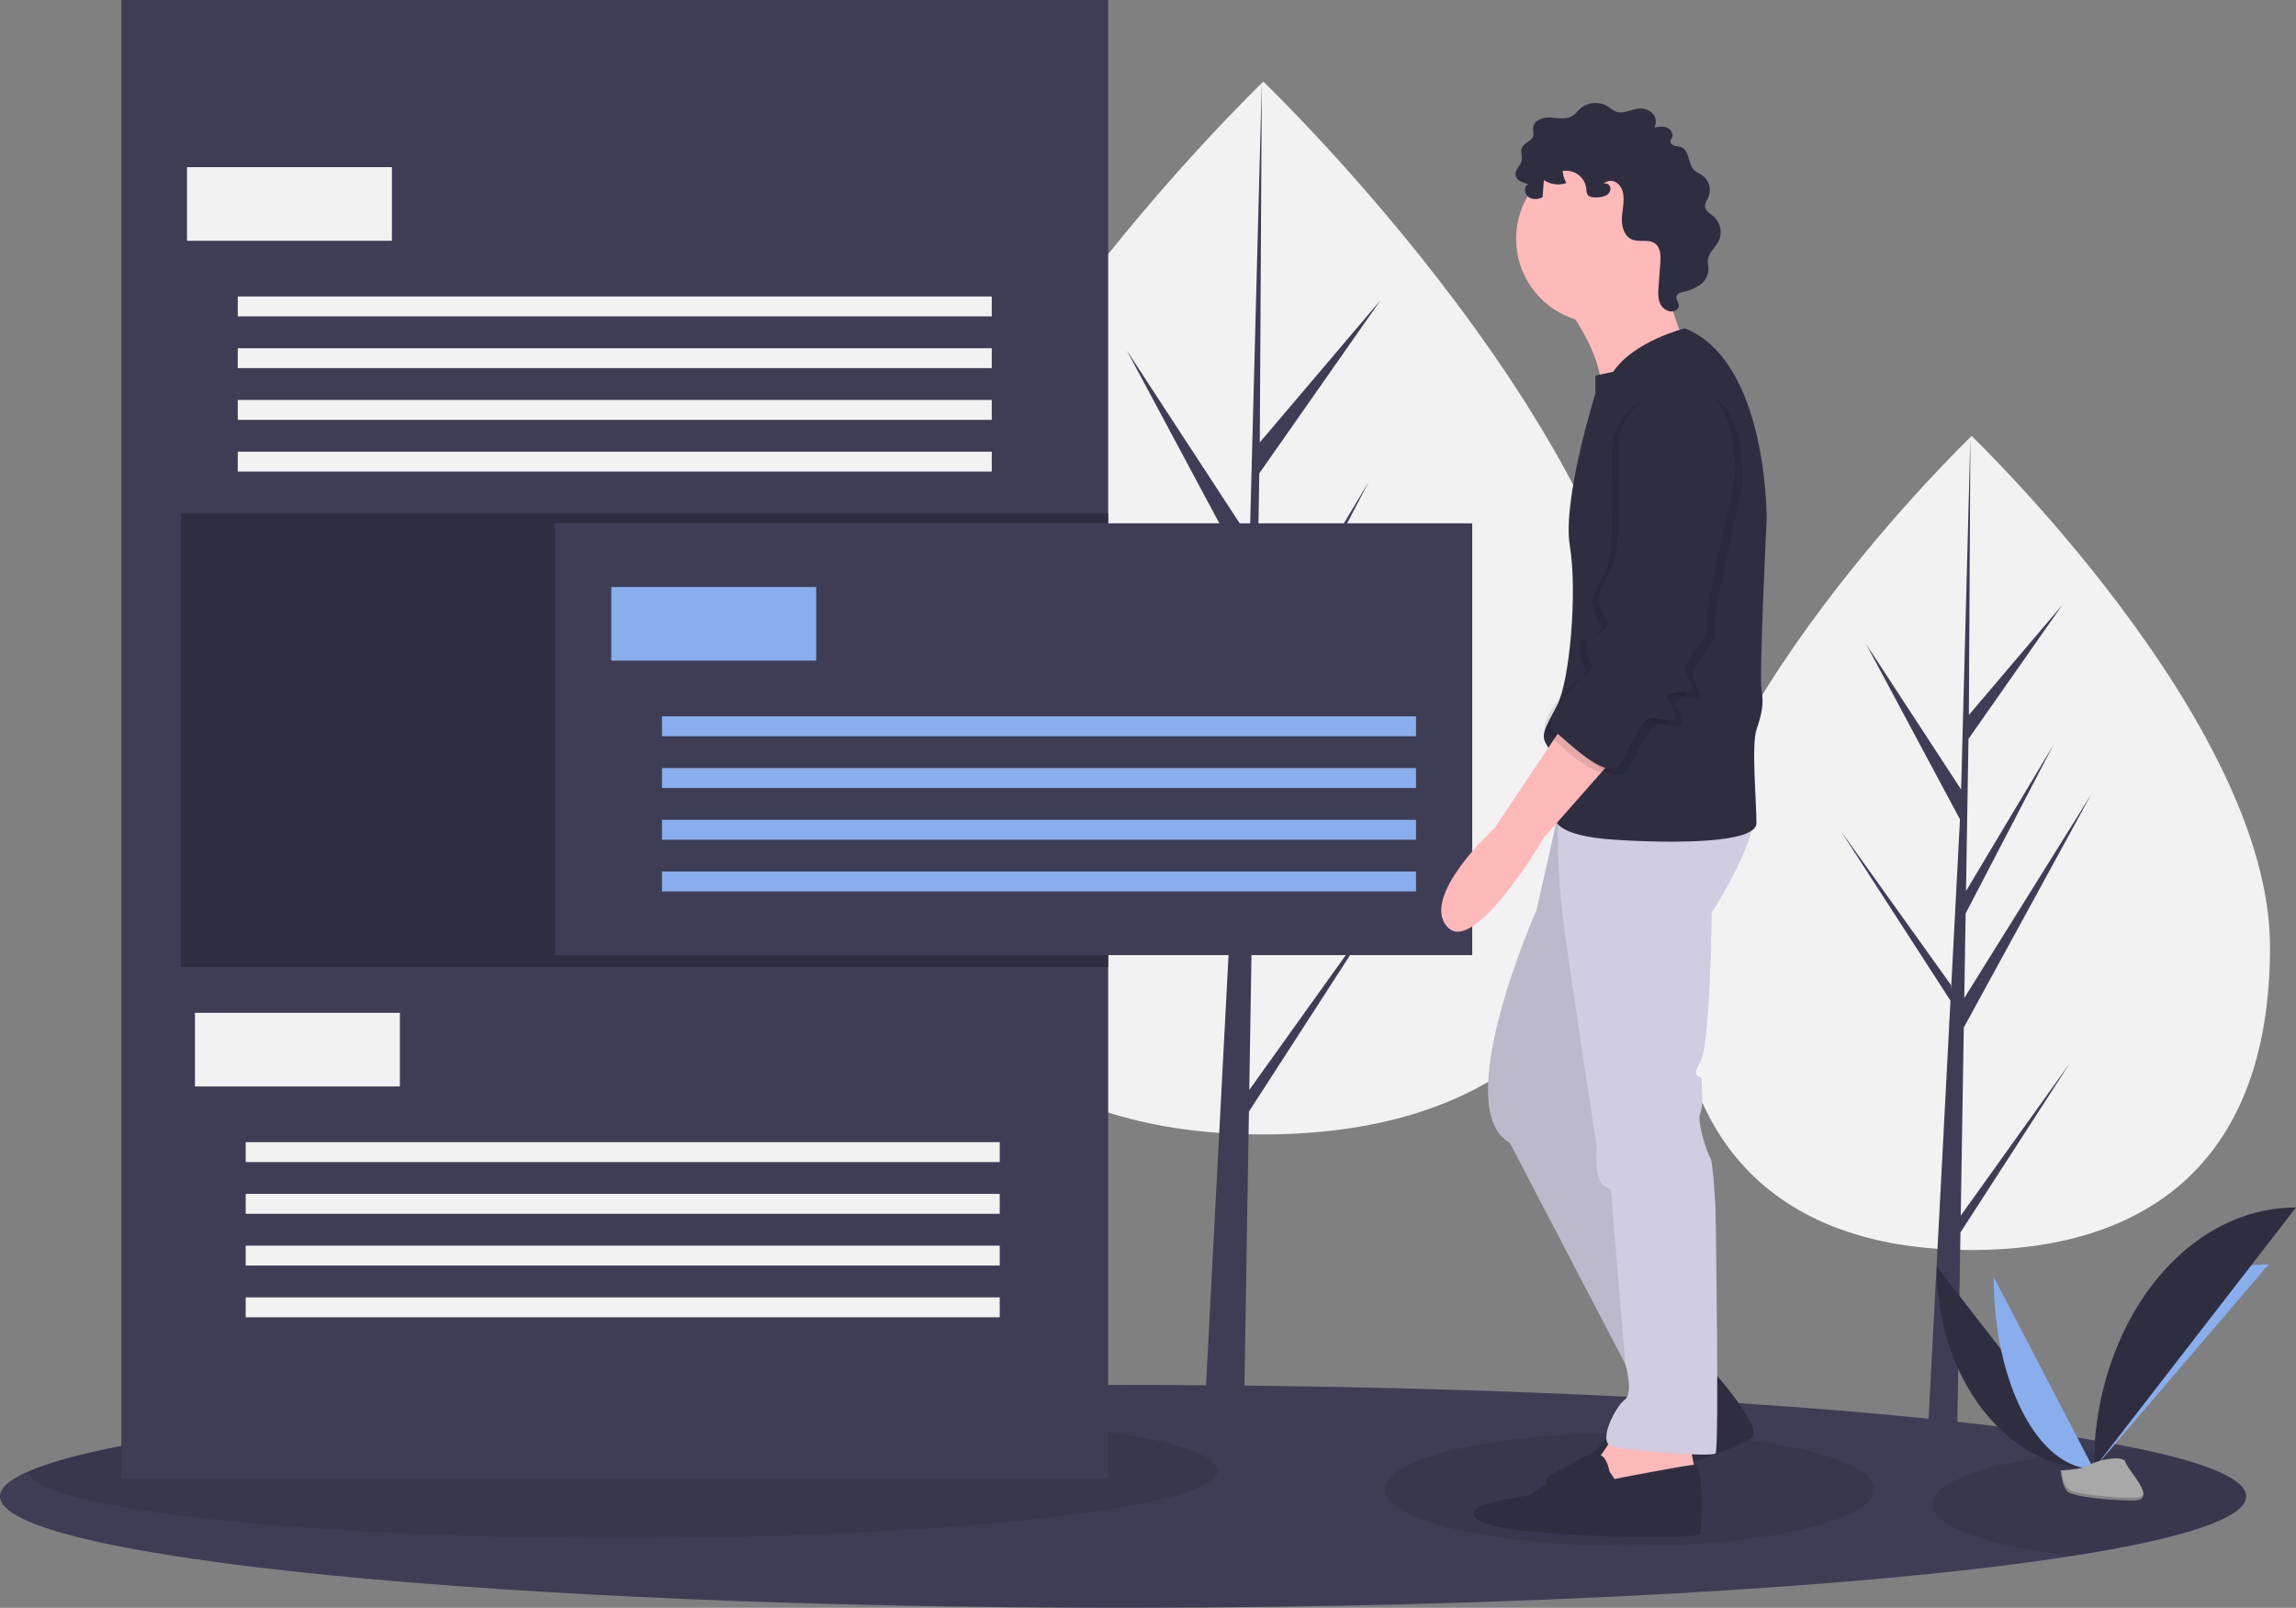 <svg width="971" height="680" viewBox="0 0 971 680" fill="none" xmlns="http://www.w3.org/2000/svg">
<rect x="0" y="0" width="971" height="680" fill="#808080" stroke="none"/>
<g clip-path="url(#clip0)">
<path d="M960.018 400.429C960.018 495.5 903.513 528.695 833.81 528.695C764.108 528.695 707.603 495.5 707.603 400.429C707.603 305.358 833.81 184.413 833.81 184.413C833.81 184.413 960.018 305.358 960.018 400.429Z" fill="#F2F2F2"/>
<path d="M829.213 514.152L830.505 434.586L884.298 336.152L830.708 422.104L831.289 386.328L868.363 315.112L831.443 376.861L832.487 312.516L872.188 255.82L832.652 302.398L833.306 184.413L829.202 340.604L829.539 334.16L789.176 272.364L828.892 346.53L825.13 418.392L825.019 416.484L778.488 351.453L824.878 423.223L824.407 432.209L824.323 432.345L824.362 433.083L814.82 615.403H827.568L829.098 521.231L875.374 449.637L829.213 514.152Z" fill="#3F3D56"/>
<path d="M697.506 313.899C697.506 436.857 624.427 479.79 534.278 479.79C444.13 479.79 371.05 436.857 371.05 313.899C371.05 190.94 534.278 34.518 534.278 34.518C534.278 34.518 697.506 190.94 697.506 313.899Z" fill="#F2F2F2"/>
<path d="M528.332 460.981L530.003 358.076L599.576 230.767L530.266 341.933L531.017 295.663L578.966 203.556L531.216 283.418V283.418L532.567 200.199L583.912 126.871L532.78 187.112L533.625 34.518L528.317 236.526L528.754 228.192L476.551 148.27L527.917 244.19L523.052 337.131L522.908 334.664L462.728 250.557L522.726 343.379L522.117 355.003L522.008 355.178L522.058 356.131L509.717 591.932H526.205L528.184 470.136L588.034 377.542L528.332 460.981Z" fill="#3F3D56"/>
<path d="M949.923 632.867C949.923 642.121 923.036 650.763 876.581 658.04C792.404 671.24 643.99 680 474.957 680C212.65 680 0 658.9 0 632.867C0 629.269 4.082 625.745 11.815 622.376C20.537 618.559 33.916 614.925 51.323 611.529C87.207 604.526 140.223 598.54 204.889 594.091C279.952 588.937 370.728 585.871 468.652 585.752C470.747 585.743 472.849 585.74 474.957 585.743C486.754 585.743 498.447 585.785 510.036 585.871C515.481 585.907 520.902 585.956 526.298 586.017C583.973 586.631 638.554 588.269 688.156 590.741C690.371 590.85 692.576 590.969 694.773 591.079C695.523 591.116 696.274 591.162 697.024 591.198C697.226 591.207 697.427 591.217 697.628 591.235C707.375 591.748 716.908 592.294 726.227 592.874C729.284 593.057 732.313 593.249 735.315 593.45C764.482 595.345 791.406 597.551 815.622 600.032C819.758 600.453 823.815 600.883 827.793 601.323C858.434 604.682 884.232 608.499 904.11 612.646C933.487 618.77 949.923 625.626 949.923 632.867Z" fill="#3F3D56"/>
<path opacity="0.1" d="M689.093 653.906C746.249 653.906 792.583 643.168 792.583 629.922C792.583 616.675 746.249 605.937 689.093 605.937C631.937 605.937 585.603 616.675 585.603 629.922C585.603 643.168 631.937 653.906 689.093 653.906Z" fill="black"/>
<path opacity="0.1" d="M949.924 632.867C949.924 642.121 923.036 650.763 876.582 658.04C841.457 654.204 817.141 645.92 817.141 636.327C817.141 624.381 854.81 614.477 904.11 612.646C933.487 618.77 949.924 625.626 949.924 632.867Z" fill="black"/>
<path opacity="0.1" d="M514.926 621.927C514.926 637.731 402.29 650.54 263.353 650.54C125.719 650.54 13.9 637.976 11.813 622.373C38.527 610.708 108.858 600.694 204.885 594.087C223.648 593.582 243.227 593.313 263.353 593.313C402.29 593.313 514.926 606.122 514.926 621.927Z" fill="black"/>
<path d="M468.65 0H51.325V625.293H468.65V0Z" fill="#3F3D56"/>
<path d="M468.65 217.127H76.566V409.007H468.65V217.127Z" fill="#2F2E41"/>
<path d="M622.623 221.335H234.746V403.958H622.623V221.335Z" fill="#3F3D56"/>
<path d="M345.177 248.266H258.515V279.404H345.177V248.266Z" fill="#88AEED"/>
<path d="M598.854 302.968H279.97V311.384H598.854V302.968Z" fill="#88AEED"/>
<path d="M598.854 324.849H279.97V333.265H598.854V324.849Z" fill="#88AEED"/>
<path d="M598.854 346.73H279.97V355.146H598.854V346.73Z" fill="#88AEED"/>
<path d="M598.854 368.611H279.97V377.027H598.854V368.611Z" fill="#88AEED"/>
<path d="M165.753 70.693H79.09V101.831H165.753V70.693Z" fill="#F2F2F2"/>
<path d="M419.429 125.395H100.545V133.811H419.429V125.395Z" fill="#F2F2F2"/>
<path d="M419.429 147.276H100.545V155.692H419.429V147.276Z" fill="#F2F2F2"/>
<path d="M419.429 169.157H100.545V177.573H419.429V169.157Z" fill="#F2F2F2"/>
<path d="M419.429 191.038H100.545V199.454H419.429V191.038Z" fill="#F2F2F2"/>
<path d="M169.118 428.364H82.456V459.502H169.118V428.364Z" fill="#F2F2F2"/>
<path d="M422.795 483.066H103.911V491.482H422.795V483.066Z" fill="#F2F2F2"/>
<path d="M422.795 504.947H103.911V513.363H422.795V504.947Z" fill="#F2F2F2"/>
<path d="M422.795 526.828H103.911V535.244H422.795V526.828Z" fill="#F2F2F2"/>
<path d="M422.795 548.709H103.911V557.125H422.795V548.709Z" fill="#F2F2F2"/>
<path d="M661.729 128.574C661.729 128.574 679.029 150.745 676.866 166.426C674.704 182.108 712.547 144.796 712.547 144.796C712.547 144.796 699.572 117.759 706.601 104.781C713.629 91.803 661.729 128.574 661.729 128.574Z" fill="#FFB9B9"/>
<path d="M722.279 577.398C722.279 577.398 744.985 602.273 741.201 607.681C737.416 613.088 670.919 633.637 663.351 632.555C655.782 631.474 651.997 626.066 654.701 624.444C657.404 622.822 674.704 613.629 674.704 613.629L689.301 596.866C689.301 596.866 700.113 590.917 700.113 587.673C700.113 584.428 722.279 577.398 722.279 577.398Z" fill="#2F2E41"/>
<path d="M683.894 604.977C683.894 604.977 675.244 619.036 673.622 619.577C672 620.118 681.732 639.585 681.732 639.585L704.438 632.555L716.872 622.281L714.169 608.221L683.894 604.977Z" fill="#FFB9B9"/>
<path d="M660.647 336.763L649.835 384.89C649.835 384.89 612.532 468.707 638.482 483.307L695.247 591.999L725.523 578.48L674.704 467.085L697.951 338.926L660.647 336.763Z" fill="#D0CDE1"/>
<path opacity="0.1" d="M660.647 336.763L649.835 384.89C649.835 384.89 612.532 468.707 638.482 483.307L695.247 591.999L725.523 578.48L674.704 467.085L697.951 338.926L660.647 336.763Z" fill="black"/>
<path d="M664.432 344.334H658.946C658.519 360.965 659.449 377.604 661.729 394.083C665.513 421.662 675.244 484.93 675.244 484.93C675.244 484.93 674.163 496.826 677.407 500.612C680.651 504.397 681.191 499.53 681.732 508.182C682.272 516.834 687.408 576.989 687.408 576.989C687.408 576.989 690.922 589.295 687.138 591.999C683.354 594.702 675.785 609.303 681.191 611.466C686.597 613.629 723.901 616.333 725.523 614.71C727.144 613.088 725.523 511.427 725.523 511.427C725.523 511.427 724.441 490.878 723.36 489.796C722.279 488.715 717.413 474.115 719.035 470.87C720.657 467.626 719.576 457.892 719.576 456.27C719.576 454.648 714.71 456.27 719.035 449.24C723.36 442.21 723.901 385.972 723.901 385.972C723.901 385.972 747.148 350.282 740.119 341.09L664.432 344.334Z" fill="#D0CDE1"/>
<path d="M676.866 136.685C696.572 136.685 712.547 120.706 712.547 100.996C712.547 81.285 696.572 65.306 676.866 65.306C657.16 65.306 641.185 81.285 641.185 100.996C641.185 120.706 657.16 136.685 676.866 136.685Z" fill="#FFB9B9"/>
<path d="M712.547 138.848C712.547 138.848 690.922 144.256 682.272 157.234L674.703 158.856V166.426C674.703 166.426 660.647 211.309 663.891 230.776C667.135 250.243 663.891 288.096 658.485 298.37C653.078 308.644 651.456 310.807 654.16 315.133C656.863 319.459 660.647 334.06 657.944 340.549C655.241 347.038 657.944 353.527 682.813 355.149C707.682 356.771 742.822 356.771 742.822 348.119C742.822 339.467 740.66 315.133 742.822 308.644C744.985 302.155 746.066 297.829 744.985 291.881C743.904 285.933 747.147 219.42 747.147 219.42C747.147 219.42 747.688 152.908 712.547 138.848Z" fill="#2F2E41"/>
<path d="M661.729 305.941L631.994 350.282C631.994 350.282 600.638 378.942 611.991 391.92C623.344 404.898 653.079 354.068 653.079 354.068L685.516 317.296L661.729 305.941Z" fill="#FFB9B9"/>
<path d="M680.65 622.281C680.65 622.281 679.569 615.251 675.785 615.251C672 615.251 646.591 632.555 646.591 632.555C646.591 632.555 613.072 636.34 626.047 643.37C639.022 650.4 718.494 651.481 719.035 648.778C719.575 646.074 720.657 619.411 716.872 619.494C713.088 619.577 682.813 625.525 682.813 625.525L680.65 622.281Z" fill="#2F2E41"/>
<path d="M679.404 82.557C678.137 83.182 676.739 83.498 675.326 83.479C673.868 83.562 672.127 83.472 671.352 82.234C670.985 81.419 670.815 80.529 670.855 79.637C670.702 78.49 670.319 77.387 669.727 76.394C669.136 75.4 668.349 74.537 667.415 73.856C666.481 73.174 665.418 72.69 664.291 72.431C663.165 72.172 661.997 72.145 660.86 72.35C661.014 74.137 661.558 75.869 662.452 77.424C660.872 77.96 659.189 78.125 657.535 77.905C655.881 77.684 654.299 77.085 652.914 76.154L652.365 83.438C650.426 84.365 647.941 84.559 646.25 83.232C644.558 81.905 644.423 78.791 646.336 77.811C643.973 77.318 641.083 76.259 640.909 73.851C640.751 71.653 643.083 70.045 643.512 67.884C643.863 66.122 642.897 64.207 643.58 62.545C644.478 60.362 647.739 59.802 648.393 57.534C648.726 56.379 648.246 55.144 648.361 53.947C648.66 50.814 652.599 49.513 655.74 49.691C658.882 49.869 662.311 50.703 664.98 49.036C666.274 48.228 667.178 46.934 668.315 45.916C669.887 44.568 671.842 43.746 673.905 43.566C675.969 43.387 678.036 43.859 679.817 44.916C681.081 45.702 682.183 46.791 683.592 47.269C686.476 48.246 689.484 46.397 692.499 45.97C693.602 45.781 694.733 45.845 695.808 46.156C696.882 46.468 697.872 47.019 698.703 47.768C699.51 48.544 700.038 49.564 700.205 50.671C700.372 51.778 700.169 52.908 699.628 53.888C701.396 53.589 703.271 53.3 704.938 53.963C706.605 54.626 707.878 56.622 707.107 58.242C706.821 58.667 706.594 59.129 706.435 59.616C706.278 60.559 707.186 61.364 708.102 61.635C709.018 61.905 710.012 61.854 710.909 62.183C714.615 63.539 713.726 69.465 716.642 72.124C717.643 72.851 718.7 73.498 719.804 74.058C721.252 75.062 722.312 76.533 722.806 78.225C723.3 79.917 723.198 81.728 722.517 83.354C721.932 84.649 720.953 85.885 721.071 87.3C721.236 89.286 723.364 90.374 724.857 91.694C726.218 92.95 727.15 94.604 727.518 96.42C727.886 98.236 727.672 100.122 726.907 101.809C725.535 104.673 722.562 106.843 722.261 110.004C722.13 111.378 722.542 112.75 722.519 114.13C722.432 115.406 722.058 116.646 721.426 117.757C720.793 118.868 719.918 119.823 718.866 120.549C716.748 121.984 714.363 122.977 711.853 123.467C710.674 123.75 709.268 124.191 708.983 125.369C708.644 126.766 710.202 128.037 710.041 129.465C709.94 130.086 709.597 130.641 709.088 131.009C706.979 132.659 703.641 131.244 702.352 128.897C701.062 126.551 701.227 123.707 701.427 121.036L702.154 111.325C702.38 108.304 702.358 104.716 699.896 102.951C697.174 101 693.209 102.58 690.13 101.262C686.922 99.888 685.771 95.868 685.901 92.38C686.03 88.892 687.029 85.399 686.455 81.956C685.743 77.689 681.948 74.821 678.117 77.586C681.484 77.127 682.066 80.993 679.404 82.557Z" fill="#2F2E41"/>
<path opacity="0.1" d="M709.304 164.804C709.304 164.804 687.679 173.456 687.679 191.842C687.679 210.227 688.76 234.561 684.975 242.672C681.191 250.784 677.947 253.488 680.11 259.977C682.272 266.466 686.057 265.384 680.11 270.251C674.163 275.118 674.703 267.006 674.163 275.118C673.622 283.229 679.569 284.31 674.163 288.096C668.757 291.881 654.7 307.022 660.647 311.889C666.594 316.756 682.272 332.437 687.679 326.489C693.085 320.541 695.788 305.4 703.357 306.481C710.926 307.563 712.007 308.104 710.925 302.696C709.844 297.288 704.979 297.288 711.466 295.666C717.954 294.044 720.657 297.829 718.494 292.422C716.332 287.014 714.71 284.851 719.035 278.903C723.36 272.955 725.522 271.332 724.982 265.384C724.441 259.436 736.876 205.901 736.876 205.901C736.876 205.901 740.66 160.478 709.304 164.804Z" fill="black"/>
<path opacity="0.1" d="M703.357 163.723C703.357 163.723 681.732 172.375 681.732 190.76C681.732 209.146 682.813 233.48 679.029 241.591C675.244 249.702 672 252.406 674.163 258.895C676.325 265.384 680.11 264.303 674.163 269.169C668.216 274.036 668.757 265.925 668.216 274.036C667.675 282.147 673.622 283.229 668.216 287.014C662.81 290.799 648.754 305.941 654.7 310.807C660.647 315.674 676.325 331.356 681.732 325.408C687.138 319.459 689.841 304.318 697.41 305.4C704.979 306.481 706.06 307.022 704.979 301.614C703.897 296.207 699.032 296.207 705.519 294.585C712.007 292.962 714.71 296.748 712.547 291.34C710.385 285.933 708.763 283.77 713.088 277.821C717.413 271.873 719.576 270.251 719.035 264.303C718.494 258.354 730.929 204.82 730.929 204.82C730.929 204.82 734.713 159.397 703.357 163.723Z" fill="black"/>
<path d="M706.06 162.101C706.06 162.101 684.435 170.753 684.435 189.138C684.435 207.524 685.516 231.858 681.732 239.969C677.947 248.08 674.704 250.784 676.866 257.273C679.029 263.762 682.813 262.68 676.866 267.547C670.919 272.414 671.46 264.303 670.919 272.414C670.379 280.525 676.326 281.607 670.919 285.392C665.513 289.177 651.457 304.318 657.404 309.185C663.35 314.052 679.029 329.734 684.435 323.786C689.841 317.837 692.544 302.696 700.113 303.778C707.682 304.859 708.763 305.4 707.682 299.992C706.601 294.585 701.735 294.585 708.223 292.963C714.71 291.34 717.413 295.126 715.251 289.718C713.088 284.311 711.466 282.148 715.791 276.199C720.116 270.251 722.279 268.629 721.738 262.68C721.198 256.732 733.632 203.198 733.632 203.198C733.632 203.198 737.416 157.775 706.06 162.101Z" fill="#2F2E41"/>
<path d="M819.081 535.698C819.081 583.009 848.755 621.292 885.425 621.292L819.081 535.698Z" fill="#2F2E41"/>
<path d="M885.425 621.292C885.425 573.45 918.539 534.736 959.462 534.736L885.425 621.292Z" fill="#88AEED"/>
<path d="M843.119 539.987C843.119 584.927 862.041 621.292 885.426 621.292L843.119 539.987Z" fill="#88AEED"/>
<path d="M885.425 621.292C885.425 560.16 923.7 510.693 971 510.693L885.425 621.292Z" fill="#2F2E41"/>
<path d="M871.468 621.896C871.468 621.896 880.877 621.606 883.713 619.586C886.548 617.567 898.185 615.155 898.889 618.394C899.592 621.633 913.029 634.504 902.406 634.589C891.784 634.675 877.724 632.934 874.894 631.21C872.064 629.486 871.468 621.896 871.468 621.896Z" fill="#A8A8A8"/>
<path opacity="0.2" d="M902.596 633.462C891.973 633.548 877.914 631.807 875.084 630.083C872.929 628.769 872.07 624.057 871.782 621.884C871.583 621.892 871.468 621.896 871.468 621.896C871.468 621.896 872.064 629.486 874.894 631.21C877.724 632.934 891.784 634.675 902.406 634.589C905.472 634.565 906.531 633.473 906.473 631.857C906.047 632.834 904.878 633.443 902.596 633.462Z" fill="black"/>
</g>
<defs>
<clipPath id="clip0">
<rect width="971" height="680" fill="white"/>
</clipPath>
</defs>
</svg>
